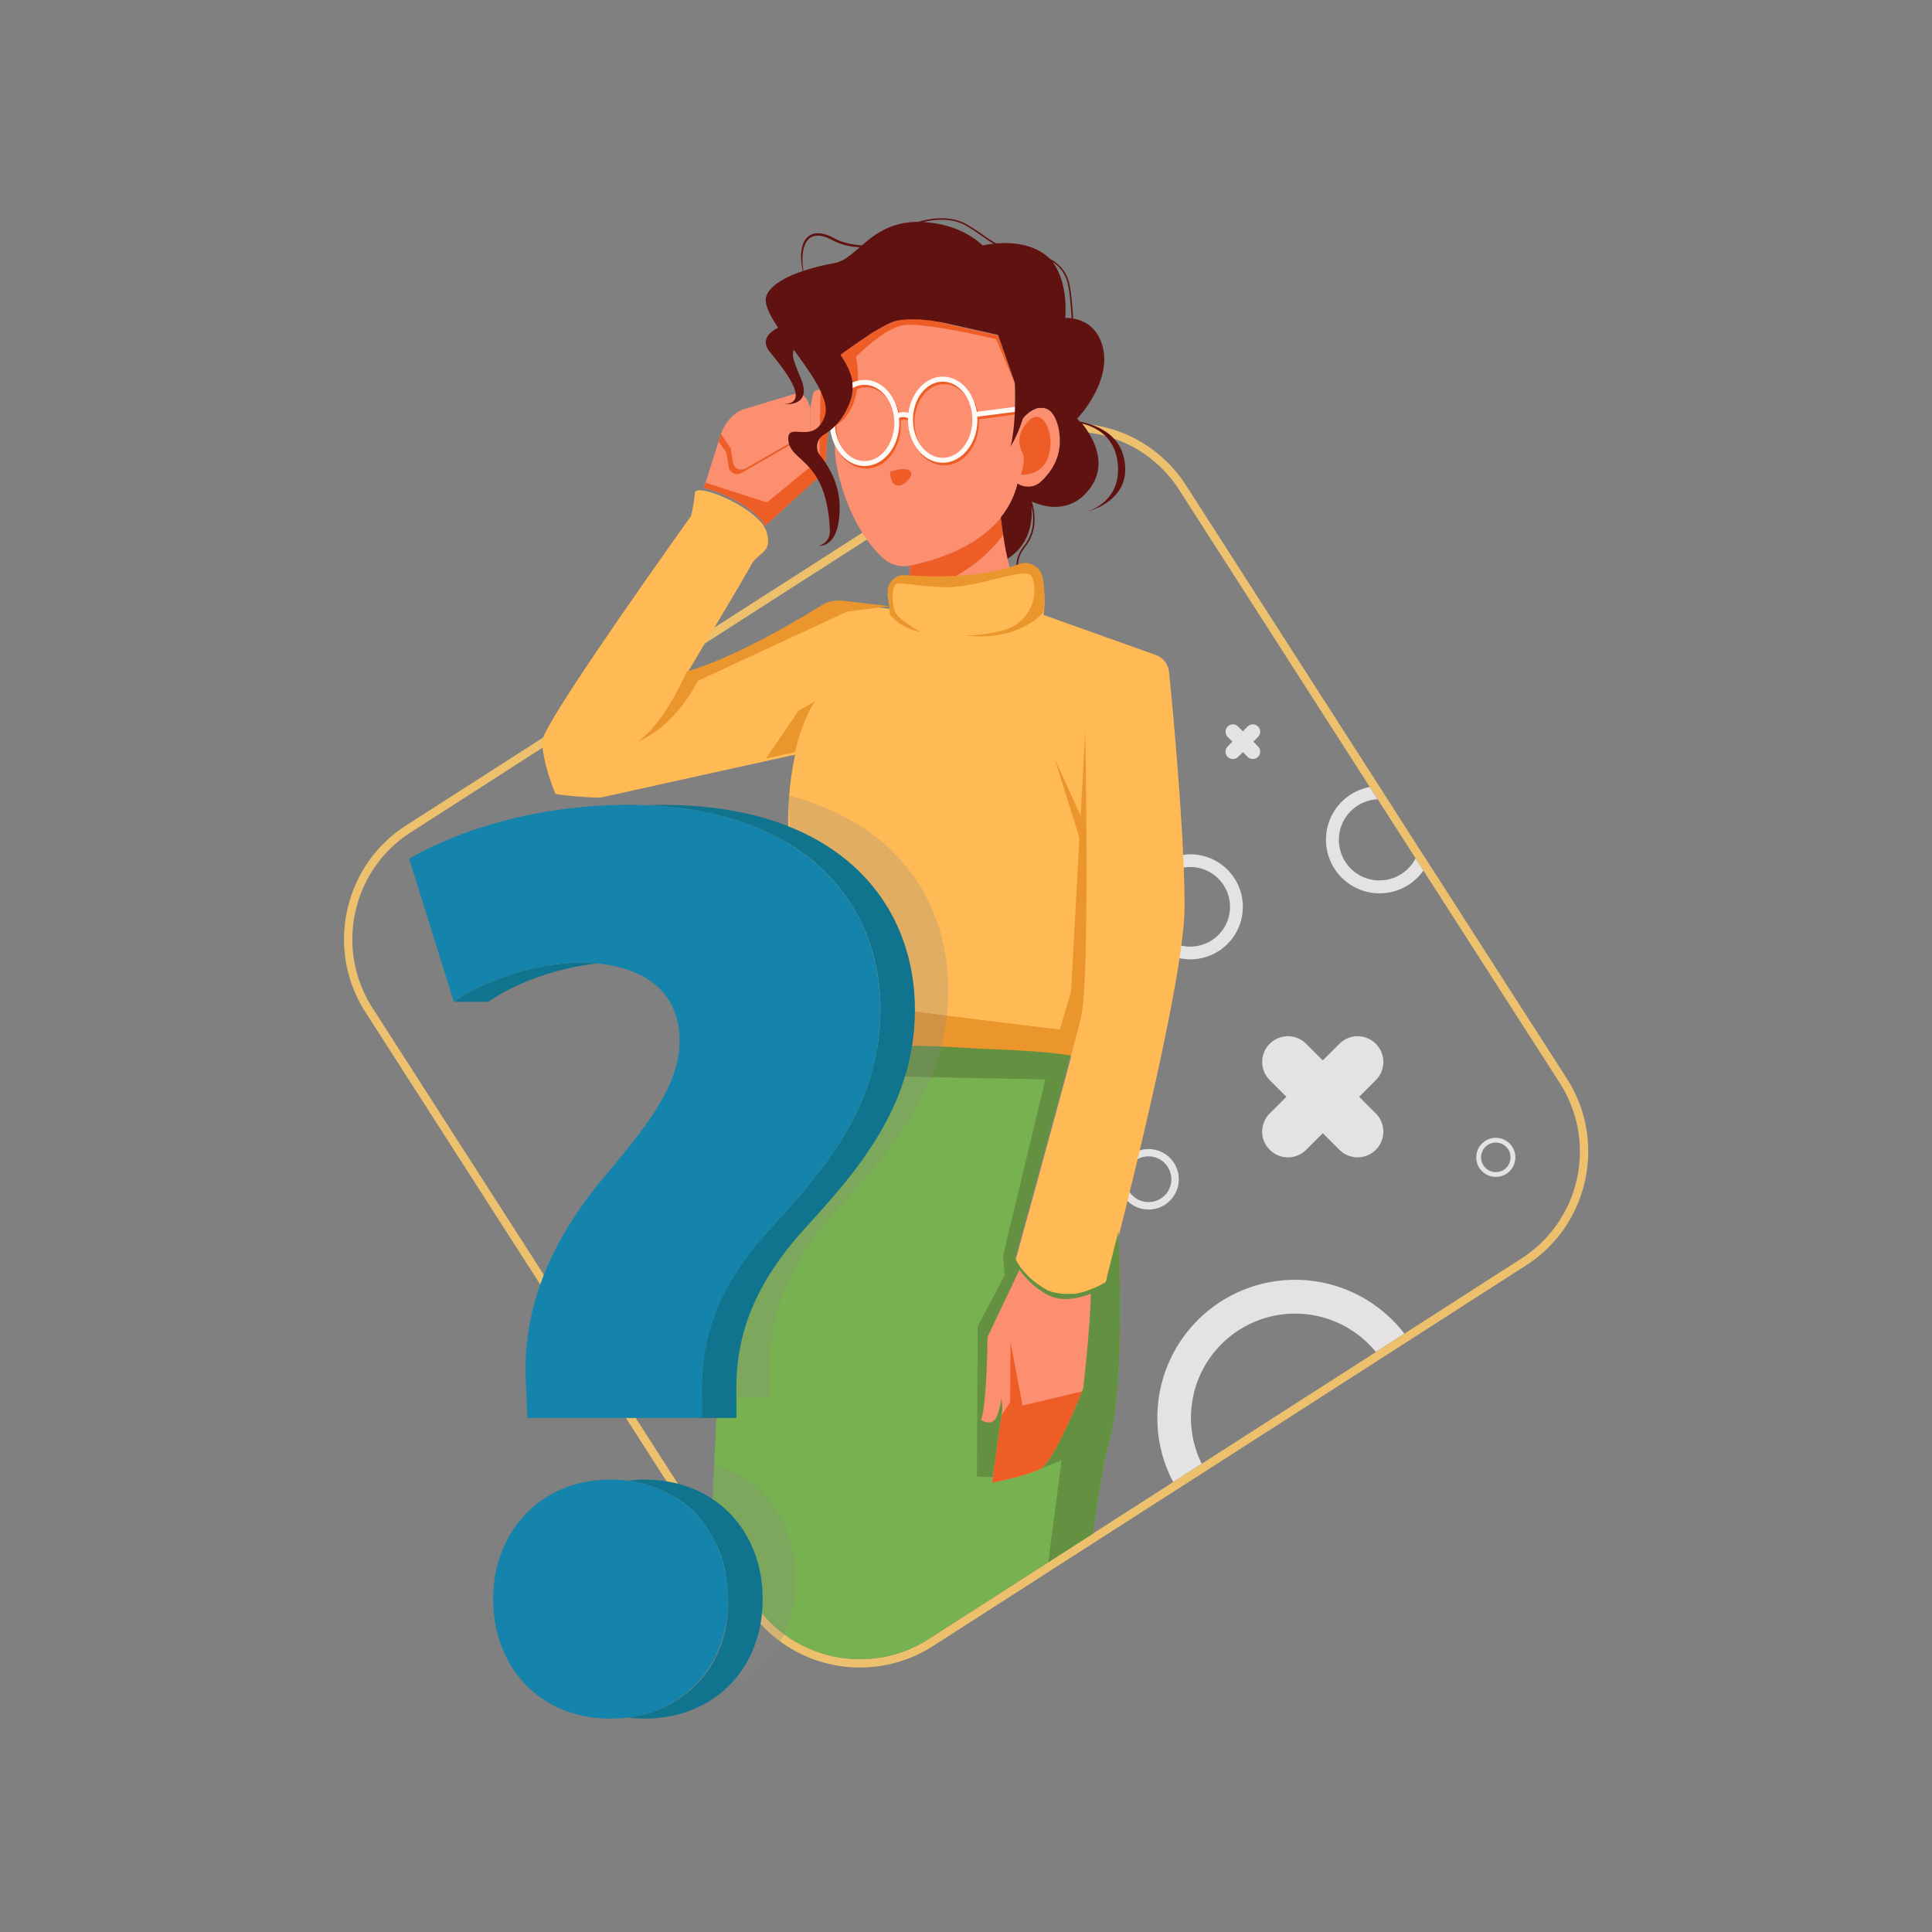<svg xmlns="http://www.w3.org/2000/svg" viewBox="0 0 2000 2000"><rect x="0" y="0" width="2000" height="2000" fill="#808080" stroke="none"/><defs><style>.cls-1{isolation:isolate;}.cls-2{fill:#e4e2e3;}.cls-3{fill:#edc06d;}.cls-4{fill:#78b14f;}.cls-5{fill:#fb8f70;}.cls-6{fill:#ee5d26;}.cls-7{fill:#fffaf5;}.cls-8{fill:#5f1210;}.cls-9{fill:#ffba56;}.cls-10{fill:#649141;}.cls-11{fill:#eb952d;}.cls-12{opacity:0.25;mix-blend-mode:multiply;}.cls-13{fill:#898989;}.cls-14{fill:#11748e;}.cls-15{fill:#1484ac;}</style></defs><title>explain</title><g class="cls-1"><g id="explain"><path class="cls-2" d="M1189,1189.5h0a31.4,31.4,0,0,0-31.4,31.3h0a31.4,31.4,0,0,0,31.4,31.3h0a31.3,31.3,0,0,0,31.3-31.3h0A31.3,31.3,0,0,0,1189,1189.5Zm16.7,48a23.7,23.7,0,0,1-40.4-16.7,23.6,23.6,0,0,1,40.4-16.7,23.7,23.7,0,0,1,0,33.4Z"/><path class="cls-2" d="M1232.2,884.4h0a54.3,54.3,0,0,0-54.3,54.3h0a54.3,54.3,0,0,0,54.3,54.4h0a54.3,54.3,0,0,0,54.4-54.4h0A54.3,54.3,0,0,0,1232.2,884.4Zm29.1,83.4a41.2,41.2,0,1,1,12-29.1A41.2,41.2,0,0,1,1261.3,967.8Z"/><path class="cls-2" d="M1314.4,1080.5a26.7,26.7,0,0,1,37.7,0l17.2,17.2,17.3-17.2a26.6,26.6,0,1,1,37.6,37.7l-17.2,17.2,17.2,17.2a26.6,26.6,0,0,1-37.6,37.7l-17.2-17.2-17.3,17.2a26.6,26.6,0,0,1-37.6,0,26.2,26.2,0,0,1-7.9-18.8,27.2,27.2,0,0,1,7.8-18.9l17.3-17.2-17.2-17.2A26.6,26.6,0,0,1,1314.4,1080.5Z"/><path class="cls-2" d="M1270.9,752.1a7.7,7.7,0,0,1,10.8,0l4.9,5,4.9-5a7.6,7.6,0,1,1,10.8,10.8l-4.9,4.9,4.9,4.9a7.6,7.6,0,1,1-10.8,10.8l-4.9-4.9-4.9,4.9a7.6,7.6,0,0,1-10.8-10.8l4.9-4.9-4.9-4.9A7.8,7.8,0,0,1,1270.9,752.1Z"/><path class="cls-2" d="M1453.8,1380.6l-29.5,19c-2.3-2.8-4.7-5.5-7.2-8A107.8,107.8,0,0,0,1244,1515.3l-29.5,18.9a141.2,141.2,0,0,1-16.4-66.3,142.6,142.6,0,0,1,255.7-87.3Z"/><path class="cls-2" d="M1473.5,901.2a54,54,0,0,1-6.2,7.4,55.5,55.5,0,1,1-49.3-93.9l8.2,12.7a42.4,42.4,0,0,0-27.8,12.2,42,42,0,1,0,67,48.9Z"/><path class="cls-2" d="M1548.4,1177.9h0a20.2,20.2,0,0,0-20.2,20.2h0a20.2,20.2,0,0,0,20.2,20.2h0a20.2,20.2,0,0,0,20.3-20.2h0A20.2,20.2,0,0,0,1548.4,1177.9Zm10.9,31a15.3,15.3,0,0,1-26.1-10.8,15.5,15.5,0,0,1,4.4-10.8,15.3,15.3,0,0,1,21.7,0,15.5,15.5,0,0,1,4.4,10.8A15.4,15.4,0,0,1,1559.3,1208.9Z"/><path class="cls-3" d="M1141.9,450l-.9-.8-1-.8-1.4-1a57.5,57.5,0,0,0-7.5-4.3,48.3,48.3,0,0,0-8.4-3.1l-2.5-.7,3,3.8.7,1.1q1.2,1.7,2.4,3.6a116.2,116.2,0,0,1,11.8,2l5,1.2Zm-12.6-10.5h-.1a138.3,138.3,0,0,0-34.6-.5h0c-3.6.4-7.2.9-10.8,1.6a136.3,136.3,0,0,0-27.3,8.2l-4.1,1.8h0l-4.3,2a132.3,132.3,0,0,0-13.6,7.8L892.6,551.5,737,651.3,561.6,763.9a56.9,56.9,0,0,0,.4,9.9l165.1-106h0L897.3,558.6l141.8-91a123.3,123.3,0,0,1,16.3-8.9,125.7,125.7,0,0,1,31-9.8c3.3-.7,6.7-1.1,10.1-1.5h0c4.4-.4,8.9-.7,13.3-.7a130.6,130.6,0,0,1,16.5,1.1,116.2,116.2,0,0,1,11.8,2l5,1.2h0q5.1,1.3,9.9,3C1146.7,447.1,1138.3,442.6,1129.3,439.5Zm12.6,10.5-.9-.8-1-.8-1.4-1a57.5,57.5,0,0,0-7.5-4.3,48.3,48.3,0,0,0-8.4-3.1l-2.5-.7,3,3.8.7,1.1q1.2,1.7,2.4,3.6a116.2,116.2,0,0,1,11.8,2l5,1.2Z"/><path class="cls-3" d="M1579.8,1309.9l-121,77.7-29.3,18.8-181.4,116.5-29.4,18.8-88.6,56.8-46.5,29.9L965.8,1704a139.9,139.9,0,0,1-193.4-42.2L736,1605.1,378.3,1047.8c-41.7-64.9-22.8-151.7,42.2-193.4l141.1-90.5a56.9,56.9,0,0,0,.4,9.9L425.1,861.7c-60.9,39.1-78.7,120.5-39.6,181.5l350.9,546.7,43.2,67.3c39.1,61,120.6,78.7,181.6,39.6l123.9-79.5,46.5-29.9,82.9-53.2,29.5-18.9,180.3-115.7,29.5-19,121.3-77.9a131.4,131.4,0,0,0,39.6-181.5l-141.2-220-8.1-12.7-39.2-61.1-8.2-12.7L1220.7,507.2A130.4,130.4,0,0,0,1153,454h0c-6.3-6.9-14.7-11.4-23.7-14.5,3.5.5,7.1,1.1,10.6,1.9a139,139,0,0,1,88,61.2l199.8,311.2,9.3,14.5,32,50,9.4,14.5L1622,1116.5C1663.7,1181.5,1644.7,1268.3,1579.8,1309.9Z"/><path class="cls-4" d="M1149.2,1488.7a40.5,40.5,0,0,0-1.1,4.1l-.9,3.3c-.2.9-.3,1.7-.5,2.5s-.9,3.5-1.3,5.4c-1,4.7-2,9.8-3.1,15.2l-.6,3.4c-1.6,8.6-3.2,17.9-4.7,27.8-.3,1.7-.6,3.5-.8,5.2l-1.5,9.5c-.3,2.5-.7,5.1-1.1,7.6s-.4,3.4-.7,5.2-.3,2.5-.5,3.7-.5,3.9-.8,5.8l-46.5,29.9-123.9,79.5c-61,39.1-142.5,21.4-181.6-39.6l-43.2-67.3c.4-11.5.8-23.4,1.3-35.6h0c.9-22.2,1.9-45.3,3-68.5,4.2-81.1,10.6-163.3,20.3-213.3,15.6-79.9,32.4-134.7,42.7-164.4h.1c2.4-6.9,4.4-12.5,6-16.7s2.9-7.2,3.4-8.5l.2-.4H973.9l6.8.2,4.9.2,9.6.4,4.6.2h5.3l5.1.2,2.5.2h2.5l4.8.2h.2l4.7.3h2.3l4.8.3h4.5l4.3.3h.9l3.5.2h2.1l2.1.2h2.1l12.9.9h2.8l2.8.2h2.7l1.7.2h1.8l1.7.2,3.4.2h3.3l1.6.2,2.3.2,2,.2h3.4l2.2.2,6.3.6h3.9l1.2.2h1.3l-.6,2.1-.3,1h0c-.1.3-.1.6-.2.9l-.3,1c0,.2-.1.4-.1.6s-.3.8-.4,1.2-.3,1.2-.4,1.8l-1.2,4.2c-.3,1.2-.6,2.5-1,3.8s-.7,2.6-1,3.9l-1.5,5.5a28.1,28.1,0,0,0-.8,3.1c-.7,2.3-1.3,4.7-2,7.1a3,3,0,0,0-.2,1c-.6,1.9-1.1,3.9-1.6,5.9l-1.2,4.2-1.2,4.3c-.7,2.9-1.5,5.8-2.3,8.7-1.4,5-2.7,10-4.1,15l-.3,1c-1.3,5-2.7,10-4.1,15-4.6,16.8-9.1,33.5-13.3,48.8l-.3,1.1c-.5,1.6-.9,3.3-1.4,4.9l-.3,1c-.2,1-.5,1.9-.7,2.9l-.3,1c-.3,1-.5,1.9-.8,2.8l-.3,1.1a23.3,23.3,0,0,1-.7,2.5c-.4,1.7-.9,3.4-1.3,5a18.2,18.2,0,0,0-.7,2.5c-.3.9-.5,1.8-.8,2.7s-1.1,3.9-1.6,5.8a25,25,0,0,1-.7,2.6l-.6,2.3-.3.8-.6,2.3a3.1,3.1,0,0,1-.2.8l-.6,2.1c-.1.3-.1.6-.2.8l-.6,2.1-.6,2.1-.6,2.2a11.7,11.7,0,0,1-.5,2l-.3,1c-.3,1-.5,2-.8,2.9s-.1.4-.1.6-.7,2.5-1,3.6-.1.4-.2.6l-.3,1c-.2.7-.3,1.3-.5,2l-.3.9c0,.1-.1.2-.1.4s-.1.4-.1.6a.1.1,0,0,0-.1.1,2.9,2.9,0,0,0-.2.9c0,.1-.1.1-.1.2h0v.2h-.1a.8.8,0,0,1-.1.4v.3c-.1.1-.1.3-.2.5h0c0,.1-.1.1-.1.2v.2h-.1a.1.1,0,0,1-.1.1h0c-.1.2-.1.5-.2.7h0a.4.4,0,0,0-.1.3h0v.3a4.3,4.3,0,0,1-.1.5h-.1v.2h0a.4.4,0,0,1,.1.3.4.4,0,0,1,.1.3h0l.3.5.3.7h0c.1,0,.1.1.1.2v.2a3.6,3.6,0,0,1,.5.9c.1.1.1.3.2.5h0l.9,1.4a38.5,38.5,0,0,0,2.2,3.5l.5.7a2.1,2.1,0,0,0,.4.6l.5.8.3.4.3.3h0l.4.4a43.7,43.7,0,0,0,3.6,4.4h.1l.2.3h.2l.5.6h.1a.1.1,0,0,0,.1.1,2.3,2.3,0,0,0,.7.7l.2.3.2.2h0l1,1h0l1,1,.2.2.7.6.6.6.6.6,1.2,1,.7.6.6.5h.2l.9.8,1.7,1.4,1.3,1h.2l1.3.9h0l.3.2h0l1.7,1.2,1.8,1.2h.2l.4.2a5.7,5.7,0,0,0,1.3.8l1.9,1.2,1,.6h.7l1.2.6h.2l.9.3.4.2h.1l.5.2,1,.4h.1l.5.2h.5l.6.2h1l1,.3a43.7,43.7,0,0,0,11.4,1.1h7.3l1.3-.2h.1l2.7-.6h.6l1.4-.3,1-.3,1-.2,1.6-.5h0c.1,0,.2,0,.2-.1h.7l6.7-2.4c2.9-1.1,5.5-2.3,7.6-3.3l1.3-.6,1.7-.9,2.7-1.5h0l.7-.4,1.4-.8h0c0-.1.1-.2.1-.3v-.2h.1a.4.4,0,0,1,.1-.3v-.2h0a.3.3,0,0,0,.1-.2.6.6,0,0,1,.1-.4,3.1,3.1,0,0,1,.2-.8c0-.2.1-.3.1-.5v-.2a.8.8,0,0,1,.1-.4,3,3,0,0,0,.2-1,1.4,1.4,0,0,0,.2-.7.3.3,0,0,0,.1-.2h0v-.3c0-.2.1-.4.1-.6v-.4c.1-.1.1-.2.1-.4s.1-.1.1-.2a10.3,10.3,0,0,1,.4-1.4,19.4,19.4,0,0,1,.5-2v-.2h.1v-.2c.2-.5.3-1.1.5-1.7a963348047880.3,963348047880.3,0,0,0,.2-.8c0-.2.1-.3.1-.5s.1-.2.1-.4a6.5,6.5,0,0,1,.4-1.3c.2-1,.4-1.9.7-2.9a7.4,7.4,0,0,1,.4-1.4,18.9,18.9,0,0,1,.5-2.3,19.7,19.7,0,0,0,.7-2.6.8.8,0,0,0,.1-.4,2.4,2.4,0,0,0,.2-.8l.3-1.1a.6.6,0,0,0,.1-.4c.1-.3.1-.5.2-.8v-.3l.9-3.3v-.3l.3-1v-.3l.2-.5c0-.2.1-.4.1-.6h.1c0-.2,0-.3.1-.4a2.9,2.9,0,0,1,.2-.9h0c.2-.7.3-1.3.5-2a1.4,1.4,0,0,1,.2-.6l.3-1.4.3-1.2.2-.8.3-.9a3,3,0,0,1,.2-1h0a8.3,8.3,0,0,0,.4-1.5c.2-.9.5-1.8.7-2.8h0c.1-.2.1-.4.2-.5l.6-2.3h0l.3-1.5h0C1160.6,1353.3,1160.6,1446.9,1149.2,1488.7Z"/><path class="cls-5" d="M859.1,419.3v1.4l-2.9,36.8-1.8,22.2a20.8,20.8,0,0,1-6.8,14L792,544.3c-8.5-17.4-45.7-36.1-63.4-39l1.8-5.6,13.5-42.8,1.8-5.7.6-1.9,10.1,14.9,2.3,14.5a8.8,8.8,0,0,0,13.2,6.3l62.5-35.9,4.5-2.6V422.2l2.5-13.7a5.9,5.9,0,0,1,8.2-4.3h0a16.8,16.8,0,0,1,9.6,13.9Z"/><path class="cls-5" d="M838.9,446.5l-4.5,2.6L771.9,485a8.8,8.8,0,0,1-13.2-6.3l-2.3-14.5-10.1-14.9a44.9,44.9,0,0,1,8.3-14.6c4.3-5.2,9.7-9.4,15.4-11.1l51.2-15.4a12.2,12.2,0,0,1,15,7.3l2.6,6.7Z"/><path class="cls-6" d="M834.5,451.1l-67,38.5a8.9,8.9,0,0,1-13.2-6.3L752,468.7l-8.1-11.8,1.8-5.7.6-1.9,10.1,14.9,2.3,14.5a8.8,8.8,0,0,0,13.2,6.3l62.5-35.9Z"/><path class="cls-6" d="M859.1,419.3v1.4l-2.9,36.8-1.8,22.2a20.8,20.8,0,0,1-6.8,14L792,544.3c-8.5-17.4-45.7-36.1-63.4-39l1.8-5.6,63.5,20.4,54.4-44.6V458.8l1.2-54.6a16.8,16.8,0,0,1,9.6,13.9Z"/><path class="cls-5" d="M1077.1,499.2a19.7,19.7,0,0,1-23.8,1.7,86.8,86.8,0,0,1-17.2,35.1C1010,568.2,965,581,942,585.6h-.3a31.8,31.8,0,0,1-27.2-7.5c-35.6-32.1-51.2-93.4-50.1-115.9a171.8,171.8,0,0,0-.5-20.9c6.1-6.1,11.6-14.4,15.8-25.3,7.1-18.2.9-33.3-9.8-49,15.1-11.1,36.4-25.9,51.3-32.6,25.4-11.6,61,1.4,61,1.4l51,11.4,17.4,49.8s1.9,41.9-4.6,65.4c.3-.3,6.1-8.4,12.7-28.7,7.1-9.8,25.2-20.2,34.1.1a58.4,58.4,0,0,1,3.5,12.4C1100.8,472.2,1087.8,489.6,1077.1,499.2Z"/><path class="cls-5" d="M940.7,642.3c56.1,23.5,115.7-31.9,115.7-31.9-5.6-4.5-9.9-16.7-13.3-31.3-1.9-8.1-3.4-17-4.7-25.6-.9-6.1-1.7-12-2.3-17.5C1010,568.2,965,581,942,585.6c.1,9.9-.1,21.1-.3,30.8C941.3,630.9,940.7,642.3,940.7,642.3Z"/><path class="cls-6" d="M863.9,441.4c34.1-20.4,22.2-72,22.2-72s27.6-28.5,48.1-32.6,97,14.3,97,14.3l19.4,46-17.4-49.8-51-11.4s-35.6-13-61-1.4c-14.9,6.7-36.2,21.5-51.3,32.6,10.7,15.7,16.9,30.8,9.8,49C875.5,427,870,435.3,863.9,441.4Z"/><path class="cls-6" d="M1065.9,424.6a2.6,2.6,0,0,0-2.9-2.2l-50.3,6.6c-3.1-20.7-17.7-36.4-35.2-36.4s-32.8,16.3-35.5,37.6a15.7,15.7,0,0,0-10.5-.1c-3.8-19.6-18-34.2-34.9-34.2-19.8,0-35.9,20-35.9,44.6S876.8,485,896.6,485s35.9-20,35.9-44.5a44.1,44.1,0,0,0-.3-5.2,10.1,10.1,0,0,1,9.4.4v1.4c0,24.6,16.1,44.6,35.9,44.6s35.8-20,35.8-44.6c0-1,0-2-.1-3.1l50.5-6.5A2.6,2.6,0,0,0,1065.9,424.6ZM896.6,479.9c-17,0-30.8-17.7-30.8-39.4S879.6,401,896.6,401s30.7,17.7,30.7,39.5S913.5,479.9,896.6,479.9Zm80.9-3.4c-17,0-30.8-17.6-30.8-39.4s13.8-39.4,30.8-39.4,30.7,17.7,30.7,39.4S994.4,476.5,977.5,476.5Z"/><path class="cls-6" d="M1056.8,491.5c41.7.6,33.4-56.6,18.5-59.7-7.1-1.5-12.9,5.4-17.1,12.9a25.3,25.3,0,0,0,.3,24.2l.6,1.3C1061.8,476.2,1056.8,491.5,1056.8,491.5Z"/><path class="cls-6" d="M941.7,616.4c60-17.7,87.2-49.1,96.7-62.9-.9-6.1-1.7-12-2.3-17.5C1010,568.2,965,581,942,585.6,942.1,595.5,941.9,606.7,941.7,616.4Z"/><path class="cls-7" d="M1064.3,422a2.6,2.6,0,0,0-2.9-2.2l-50.3,6.5c-3.1-20.7-17.7-36.4-35.2-36.4s-32.8,16.4-35.5,37.7a15.1,15.1,0,0,0-10.5-.1c-3.8-19.6-18-34.2-34.9-34.2-19.8,0-35.9,20-35.9,44.5s16.1,44.6,35.9,44.6,35.9-20,35.9-44.6a43.6,43.6,0,0,0-.3-5.1,10.1,10.1,0,0,1,9.4.4v1.4c0,24.6,16.1,44.5,35.9,44.5s35.9-19.9,35.9-44.5c0-1-.1-2.1-.1-3.1l50.4-6.5A2.6,2.6,0,0,0,1064.3,422ZM895,477.3c-16.9,0-30.7-17.7-30.7-39.5s13.8-39.4,30.7-39.4,30.8,17.7,30.8,39.4S912,477.3,895,477.3Zm80.9-3.4c-17,0-30.8-17.7-30.8-39.4s13.8-39.4,30.8-39.4,30.7,17.6,30.7,39.4S992.8,473.9,975.9,473.9Z"/><path class="cls-8" d="M1163.2,472.9A41.7,41.7,0,0,0,1153,454h0c-6.3-6.9-14.7-11.4-23.7-14.5h-.1a91.5,91.5,0,0,0-11.4-3.1c-1.7-1.9-2.8-2.9-2.8-2.9s38.7-40.2,25.3-78.5c-5.9-16.7-17.8-23.2-29.4-25.2-.7-12.6-1.9-26-3.8-35.4-2.2-11-8.6-19.7-18.8-25.7l-1.9-1.1c-13.3-13.4-35.1-17.3-55.1-15.6a122.5,122.5,0,0,1-13.5-8.7c-4.7-3.3-10.1-7-16.8-10.9-18.8-11-42.8-5.1-50.6-2.7-28.1,0-44.7,12.6-58,24.2a71.8,71.8,0,0,1-16-2.3,81,81,0,0,1-7.9-2.6l-1.9-.9-.9-.4-.9-.4-3.8-2-1-.5-1-.4-2-.8-2.1-.8-2.1-.5a20.6,20.6,0,0,0-8.9-.6h-.6l-.6.2-1.1.3-1.1.4-1,.4a13.2,13.2,0,0,0-2,1.2l-.9.7-.9.8a19.2,19.2,0,0,0-4.6,7.6,41.9,41.9,0,0,0-1.6,17.2,58.6,58.6,0,0,0,1.2,8.4,10.5,10.5,0,0,1,.4,1.7c-16.3,5.5-33.3,13.9-37.7,25.7-2.8,7.5,3,19.3,12.1,33-8.7,4.3-18.7,12.6-8.3,25.3s25.3,31.5,26.5,43.1c.6,6.1-2.6,10.3-12,10.7,0,0,15.8,1.6,19.6-8.8,1.4-3.9,1.2-9.3-2-17.1-8.8-21.2-9.4-23.5-7.7-30.5,10.4,14.2,21.1,28.9,27.5,42h0a10.4,10.4,0,0,0,.4,1h0c4.7,9.9,6.8,18.8,4.3,25.9a32.7,32.7,0,0,1-5.1,9.4,18.1,18.1,0,0,1-9.9,6.3c-11.8,2.8-24.4-5.2-22.6,9.8a25,25,0,0,0,.5,2.9l.6,1.7c3.2,8.3,11.9,13.2,20.6,23a75.5,75.5,0,0,1,8.1,11.2c6.5,11.2,11.9,27.5,13.1,53.5.6,13.6-11.3,16.3-11.3,16.3s21.7,2.8,21.4-40.2c-.1-18.7-7-34.2-14.7-45.8-1.8-2.6-3.6-5.1-5.5-7.4l-.7-.9a14.8,14.8,0,0,1,.1-16.6h0a14.8,14.8,0,0,1,4.9-4.4c1.2-.8,2.5-1.5,3.7-2.4l2.6-2,1.2-1c1.1-.9,2.1-1.9,3.1-2.9h.1c0-.1.1-.1.1-.2l.2-.2h.2l.6-.7.7-.8h.1l.3-.4.9-1a.1.1,0,0,1,.1-.1h.1l.2-.2h0c.1-.1.2-.2.2-.3l.2-.2.5-.6,2.1-2.8,2-3a3.6,3.6,0,0,1,.7-1h0l.3-.5h0l1-1.7.9-1.7h0l.3-.5a5.9,5.9,0,0,1,.4-.8c0-.1,0-.1.1-.1l.3-.7a4.7,4.7,0,0,1,.5-1,11.7,11.7,0,0,1,.5-1.1l.6-1.4a10.8,10.8,0,0,0,.8-1.9,11.9,11.9,0,0,0,.8-2l.8-2,.3-1c.2-.8.5-1.6.7-2.5l.3-1.2c0-.2.1-.5.1-.7v-.6l.3-1.3c0-.5.1-.9.1-1.3h0c.1-.1.1-.1.1-.2s.1-1,.1-1.4a4.1,4.1,0,0,1,.1-1.1h0V400h0v-.5h0a3.4,3.4,0,0,0-.1-1v-.9h0a3.8,3.8,0,0,1-.1-1v-.3c0-.4-.1-.8-.1-1.1s-.1-.5-.1-.8V394a1.7,1.7,0,0,0-.1-.7V393c-.1-.3-.1-.6-.2-.9a.3.3,0,0,0-.1-.2c0-.2-.1-.5-.1-.7s-.1-.1-.1-.2h0a3.6,3.6,0,0,0-.2-1h0l-.3-.9h0c-.1-.2-.1-.4-.2-.6s-.3-1-.5-1.5h0c-.1-.2-.1-.4-.2-.5a1.4,1.4,0,0,0-.2-.6h0a18,18,0,0,0-.8-2.1,10.4,10.4,0,0,1-.4-1h0l-.9-2.1h0l-1.1-2-1-2.1a7.5,7.5,0,0,1-.7-1.2l-.5-.8-.2-.3c-.1-.3-.3-.5-.4-.8a.1.1,0,0,1-.1-.1l-.6-.9h0l-.3-.5-.7-1.2-.3-.4h0l-.2-.4-1.8-2.7,1.4-1,1.5-1.1h0l1.1-.8.4-.3h0l1.5-1.1,3.2-2.2h0l1-.8.6-.4h0l1.6-1.1h0l1-.7a18.8,18.8,0,0,1,2.3-1.6h0l1.7-1.2h0l1.2-.8.4-.3h0l1.7-1.2h0l.9-.5.8-.6h0l1.7-1.1h0l.4-.3,3-1.9L899,347l.4-.3,3.2-2,1.5-.9,1.6-1h0l3.3-1.9,3.4-2,.5-.2.5-.3.4-.2h0l1.5-.8.5-.3,2.5-1.3h0l.7-.3,1-.5,1.2-.5h0l3-1.3,1-.3,1-.4,1-.3h.1l1-.3h.8l.7-.2.9-.2.9-.2h.5l1-.2h2.1l1.4-.2h0c.1,0,.2,0,.2-.1h1.6l1.5-.2h11c3,.2,6,.5,8.8.9h2.4l1.6.3h.3l.8.2h.3l1.1.2,1.1.2.7.2h.7l.6.2h.7l.6.2h.7l.6.2h.6l.6.2h.5l.7.2h.4l1.6.4h.3l.6.2h.3l.6.2h.9l.6.2.6.2h.6l1.2.4h.2l51,11.4h0l17.4,49.7h0s.3,6.7.3,16.3a20.9,20.9,0,0,1-.1,2.5v3.9a6.6,6.6,0,0,1-.1,1.4V424a19.3,19.3,0,0,0-.1,2.4h0a24.4,24.4,0,0,0-.1,2.7h0c-.1,1-.1,2-.2,2.9s-.1,1.9-.2,2.9-.1,2.1-.2,3.1-.1,1.4-.2,2-.1.6-.1.9h0a21.1,21.1,0,0,0-.2,2.5c-.2,1.2-.3,2.4-.5,3.6h0l-.3,2.1a1.9,1.9,0,0,1-.1.8,17.2,17.2,0,0,1-.4,2.4,5.1,5.1,0,0,1-.2,1.3c-.3,1.9-.7,3.7-1.1,5.4s-.3,1.2-.4,1.8a10.3,10.3,0,0,1-.4,1.4c0-.1.1-.1.1-.2l.3-.4.3-.4c0-.1.1-.1.1-.2l.4-.6.2-.4a7.5,7.5,0,0,0,.7-1.2l.3-.5.8-1.3.8-1.6.4-.9a.4.4,0,0,0,.1-.3,1.6,1.6,0,0,0,.4-.7l.3-.7.8-1.6a3.6,3.6,0,0,1,.4-.9h0c.7-1.7,1.5-3.5,2.3-5.6a10.4,10.4,0,0,0,.4-1l.6-1.5.6-1.6c.8-2.2,1.6-4.5,2.4-7l.6-.9.6-.8,2-2.1.7-.6.7-.6.7-.6.7-.6a4.7,4.7,0,0,1,1.2-.9l1.3-.9,1.3-.8.9-.5,1.1-.5h0l1.3-.6.7-.3,2.1-.6h2.3a8.1,8.1,0,0,1,2.2,0h.2l1.5.2h.5l1,.3h.3l1.1.4.5.3,1,.5.9.7.5.3.5.4.4.4.5.4.4.5.4.5.9,1.1.4.5.8,1.3.3.5.2.3.3.5a2.5,2.5,0,0,0,.4.7l.7,1.6h0c.3.8.7,1.7,1,2.6l.5,1.4.3,1.1a.7.7,0,0,1,.1.5,29.9,29.9,0,0,1,.9,3.2c.1.6.3,1.2.4,1.8l.3,1.9c.1.3.1.7.2,1a5,5,0,0,0,.2,1.2v.7c.1.3.1.7.2,1s.1,1.1.1,1.6a4.9,4.9,0,0,1,.1,1.2,4.5,4.5,0,0,0,.1,1.1v1.2a46.8,46.8,0,0,1-.5,8.5,68.3,68.3,0,0,1-1.3,6.8c-.2.5-.3,1-.5,1.5s-.3,1-.4,1.4-.2.3-.2.5a6.1,6.1,0,0,1-.5,1.2,8.8,8.8,0,0,1-.5,1.5l-.8,1.8a5.9,5.9,0,0,1-.4.8l-.8,1.7-.7,1.3c0,.1-.1.1-.1.2a4.1,4.1,0,0,0-.5.9l-.3.4-.6,1.1-.8,1.2-.5.7-.7,1.1-.8,1.1-1.3,1.7c-1.5,1.8-2.9,3.5-4.4,5l-1.8,1.8-1.7,1.6-1.4,1.1a26.1,26.1,0,0,1-2.8,1.7l-.6.3-.5.3-1.2.4-.6.2-.6.2h-.6l-.6.2-1.6.3H1065a15.3,15.3,0,0,1-3.7-.2l-1.4-.2-1.3-.4h-.1l-1.3-.4-1.3-.6-1-.5-.5-.2-.4-.3-.6-.4h0c-.5,1.7-.9,3.4-1.4,5.1a22.5,22.5,0,0,1-.8,2.4c-.5,1.6-1.1,3.2-1.7,4.7a24.4,24.4,0,0,1-1,2.4l-1,2.2h-.1a20,20,0,0,1-1,2.1,22.6,22.6,0,0,1-1.1,2.2l-1.2,2.1a11.8,11.8,0,0,1-1.1,1.9l-1.2,1.9-.8,1.2a3.6,3.6,0,0,1-.7,1,26.2,26.2,0,0,1-2.4,3.4l-.8,1.1a11.3,11.3,0,0,0-1,1.3h0a14.9,14.9,0,0,0,.2,2.1l.3,2.1a16.4,16.4,0,0,0,.2,2.2l.6,4c.2,1.8.5,3.7.8,5.7v.2h0l.6,3.6.6,4c.2,1,.3,1.9.5,2.8l.3,2.2c.3,1.1.5,2.3.7,3.4s.3,1.6.4,2.4.3,1.4.5,2.1a15.5,15.5,0,0,0,.4,2.1h0l.3,1.3.6,2.6c25.4-16.1,25.7-43.4,24.7-54.7,2,8.3,4.4,26-7.3,40.9-6.3,8-8.1,14.7-8.1,19.7a17.3,17.3,0,0,0,.6,4.7,16.2,16.2,0,0,0,1.7,4.4,16.8,16.8,0,0,0,3.2,4.2l.6.2a.5.5,0,0,0,.5-.3.7.7,0,0,0-.1-1.1,12.3,12.3,0,0,1-2.5-3.2h-.1a17.2,17.2,0,0,1-2.4-9.5c.2-4.8,2.1-10.9,7.9-18.2,14.6-18.7,7.8-41.7,6.3-46.3,6.1,3,38.7,16.8,60.9-14.5,15.1-21.4,6.3-43.6-2.7-57.6q-1.2-1.9-2.4-3.6l-.7-1.1-3-3.8,2.5.7a48.3,48.3,0,0,1,8.4,3.1,57.5,57.5,0,0,1,7.5,4.3l1.4,1,1,.8.9.8,1.2,1h0c7.3,6.7,13.3,16.9,14.2,32.3,1.7,30.1-18.6,42.4-31.5,47.1C1142.3,524.9,1172.3,509.4,1163.2,472.9ZM864.6,272.2a241,241,0,0,0-32.9,8.2l-.3-1.6a79.3,79.3,0,0,1-.7-8.4,47.3,47.3,0,0,1,.4-8.4,35.9,35.9,0,0,1,1.9-8,3.6,3.6,0,0,1,.4-.9l.4-1,1-1.7.6-.8.6-.8.6-.8.3-.3.4-.4.7-.6.8-.6a9.1,9.1,0,0,1,1.7-.9l.9-.4.9-.3,1-.2.4-.2h.5a19.9,19.9,0,0,1,8,.6,13.9,13.9,0,0,1,1.9.6l2,.7,1.8.8,1,.4.9.5,3.8,1.9,1,.4,1,.5,2,.8,2,.8,1,.4,1.1.3,2,.6,2.1.6a69.2,69.2,0,0,0,14.2,1.9C881.2,263.5,873.6,270.4,864.6,272.2Zm152.8-18.1c-10.5-9.6-30.2-22.6-61.7-24.2,10.3-2.5,29.2-5.2,44.5,3.8,6.7,3.9,12,7.6,16.7,10.9s7.8,5.4,11.6,7.7A98.8,98.8,0,0,0,1017.4,254.1Zm75.1,21.3c-.9-1.4-1.8-2.8-2.8-4.1a35.6,35.6,0,0,1,15.9,23.4c1.9,9.3,3,22.5,3.7,34.8a48.7,48.7,0,0,0-6.6-.4C1103.6,317.7,1103.7,294.1,1092.5,275.4Z"/><path class="cls-6" d="M921.3,488.5s16.7-6.7,21.4,0S922.9,516.6,921.3,488.5Z"/><path class="cls-9" d="M1226.2,940.1c-.4,63.4-44.7,246.6-67.8,338.2h-.1l-.3,1.5h0l-.6,2.3c-.1.1-.1.3-.2.5h0c-.4,1.5-.7,2.9-1.1,4.3h0c-.2.9-.5,1.8-.7,2.7l-.3,1.2-.3,1.4a19.7,19.7,0,0,0-.7,2.6h0a2.9,2.9,0,0,0-.2.9c-.1.1-.1.3-.2.5s-.1.4-.1.6a3.1,3.1,0,0,0-.2.8l-.3,1v.3l-.9,3.3v.3l-.3,1.2-.3,1.1a2.4,2.4,0,0,1-.2.8.8.8,0,0,1-.1.4,19.7,19.7,0,0,1-.7,2.6,18.9,18.9,0,0,0-.5,2.3,7.4,7.4,0,0,0-.4,1.4c-.3,1-.5,1.9-.7,2.9a6.5,6.5,0,0,0-.4,1.3c0,.2-.1.3-.1.4a2.9,2.9,0,0,0-.2.9.6.6,0,0,0-.1.4l-.6,2c-.2.8-.4,1.6-.5,2.2a10.3,10.3,0,0,0-.4,1.4,1.4,1.4,0,0,1-.2.6c0,.2,0,.3-.1.4s-.1.4-.1.6v.3h0a.3.3,0,0,1-.1.2,1.4,1.4,0,0,1-.2.7,3,3,0,0,1-.2,1,.8.8,0,0,0-.1.4v.2c0,.2-.1.3-.1.5a3.1,3.1,0,0,0-.2.8.6.6,0,0,0-.1.4.3.3,0,0,1-.1.2h0v.2a.4.4,0,0,0-.1.3h0a.4.4,0,0,0-.1.3c0,.1-.1.2-.1.3h0l-1.4.8-.7.4h0l-2.7,1.5-1.7.9-1.3.6c-2.1,1-4.7,2.2-7.6,3.3l-6.7,2.4-.9.2h0l-1.6.5-1,.2-1,.3-1.4.3h-.6l-2.7.6h-.1l-1.3.2h-7.3a43.7,43.7,0,0,1-11.4-1.1l-1-.3h-1l-.6-.2h-.5l-.5-.2h-.1l-1.5-.6h-.1l-2.8-1.3h-.1l-1.5-.8-3.8-2.3-1.8-1.2-1.7-1.2-.3-.2-1.3-.9h-.2l-3-2.4-.9-.8h-.2l-.6-.5-.7-.6-1.2-1-.6-.6-.6-.6-.7-.6-.2-.2-1-1-1-1h0l-.2-.2-.2-.3a2.3,2.3,0,0,1-.7-.7l-.2-.2-.5-.6h-.2l-.2-.3h-.1a43.7,43.7,0,0,1-3.6-4.4l-.4-.4h0l-.6-.7-.5-.8-.4-.6-.5-.7a38.5,38.5,0,0,1-2.2-3.5l-.9-1.4h0c-.1-.2-.1-.4-.2-.5a3.6,3.6,0,0,0-.5-.9v-.2c0-.1,0-.2-.1-.2l-.3-.7-.3-.5h0a.4.4,0,0,0-.1-.3,1,1,0,0,0-.1-.3h0v-.2h.1a4.3,4.3,0,0,0,.1-.5v-.2h0a.4.4,0,0,1,.1-.3h0c.1-.2.1-.5.2-.7h0a.1.1,0,0,0,.1-.1h.1v-.5h0c.1-.2.1-.4.2-.5v-.3h0a.4.4,0,0,0,.1-.3h.1v-.2h0c0-.1.1-.1.1-.2a2.9,2.9,0,0,1,.2-.9.1.1,0,0,1,.1-.1c0-.2.1-.4.1-.6s.1-.3.1-.4l.3-.9c.2-.7.3-1.3.5-2l.3-1c.1-.2.1-.4.2-.6s.6-2.3,1-3.6.1-.4.1-.6.5-1.9.8-2.9l.3-1a11.7,11.7,0,0,0,.5-2l.6-2.2.6-2.1.6-2.1c.1-.2.1-.5.2-.8l.6-2.1a3.1,3.1,0,0,0,.2-.8l.6-2.3.3-.8.6-2.3a25,25,0,0,0,.7-2.6c.5-1.9,1.1-3.8,1.6-5.8s.5-1.8.8-2.7a18.2,18.2,0,0,1,.7-2.5c.4-1.6.9-3.3,1.3-5a23.3,23.3,0,0,0,.7-2.5l.3-1.1c.3-.9.5-1.8.8-2.8l.3-1c.2-1,.5-1.9.7-2.9l.3-1c.5-1.6.9-3.3,1.4-4.9l.3-1.1c4.2-15.3,8.7-32,13.3-48.8,1.4-5,2.8-10,4.1-15l.3-1c1.4-5,2.7-10,4.1-15,.8-2.9,1.6-5.8,2.3-8.7l1.2-4.3,1.2-4.2c.5-2,1-4,1.6-5.9a3,3,0,0,1,.2-1c.7-2.4,1.3-4.8,2-7.1a28.1,28.1,0,0,1,.8-3.1l1.5-5.5c.3-1.3.7-2.6,1-3.9s.7-2.6,1-3.8l1.2-4.2c.1-.6.3-1.2.4-1.8s.3-.8.4-1.2a12.4,12.4,0,0,1,.4-1.6,2.9,2.9,0,0,0,.2-.9l.3-1,.6-2.1-4.4-.5H1103l-6.9-.7-2.9-.3-2.3-.2h-.4l-2-.2-3.9-.4H1083l-1.7-.2h0l-5.1-.4h0l-5.3-.4h-.9l-2.8-.2h0l-2.8-.2-12.9-.9-4.2-.3h-2.1l-3.5-.2h-.9l-4.3-.3h-.1l-4.4-.2-4.8-.3-7-.4h-.2l-4.8-.2-5-.3-5.1-.2-5.3-.2-4.6-.2-9.6-.4-4.9-.2-6.8-.2H813.4a1.1,1.1,0,0,1,.2-.4s-6.2-28.8-8.3-46.3a39.1,39.1,0,0,1,.1-7.6c1.9-18,12.7-52.2,12.5-116.7h0c-.1-11.2-.4-23.3-1.3-36.3-.2-4.4-.4-8.7-.5-12.9-1.1-33.3,2.1-60.3,6.6-81.3a20.5,20.5,0,0,1,.5-2.4l-30.3,6.7-13.8,3-158,34.9s-28.9-.8-46.2-4c0,0-10.5-25.5-12.9-45.3a56.9,56.9,0,0,1-.4-9.9v-.3c1.6-19.6,153.7-232,153.7-232a149.3,149.3,0,0,0,4-23.9c.1-2.8,3.8-3.4,9.3-2.4l2.6.5,1.9.4,1,.3,2,.6,2.1.6,2.1.8,1.1.4h0l4.5,1.7,1.2.5,2.4,1,1.1.6h0l1.2.5,1.2.6,1.2.5,1.2.6h0l2.4,1.2,1.2.7h0l2.4,1.2,2.4,1.4,1.9,1.1.4.3h0l1.9,1.1.4.3,2.3,1.4,1.1.8,1,.6,3.3,2.4,1,.8,2,1.5,1,.8,1.8,1.6h0l1.8,1.6h0l.8.8.8.8,1.6,1.6h0l2.6,3.1c0,.1.1.2.1.3l.5.7a2.2,2.2,0,0,1,.5.8,2.2,2.2,0,0,1,.5.8,3.5,3.5,0,0,1,.5.8l.4.8h0c.4.9.8,1.7,1.1,2.5,7.6,23.5-8,21.2-15.8,36-3.6,6.8-21.7,37.4-40.3,68.5l-9.9,16.5h0l-16.3,27.3c6.9-1.9,14.1-4.4,21.5-7.2h.1l3.6-1.4,3.7-1.5a.1.1,0,0,0,.1-.1c3.7-1.5,7.4-3,11.1-4.7l7.6-3.3,3.7-1.8,7.5-3.5,3.2-1.6,3.1-1.5,3.1-1.6,3.3-1.6,5.9-3.1,3.1-1.6,3-1.6,4.6-2.5,9.1-4.9,4.3-2.5,3.6-2,3.5-2,1.3-.7,1.2-.7.8-.5,3-1.7,2.1-1.2,6.1-3.6a9.5,9.5,0,0,1,1.7-1l14.3-8.8,1.9-1.1.8-.4.7-.3.9-.4a30.6,30.6,0,0,1,5.8-2l1.1-.3h.1l1-.2h1.4l1.2-.2,2.4-.2a31.4,31.4,0,0,1,5.3.3l40,4.6,8.1.9h.6l-1-5.9-1-6.7a12.4,12.4,0,0,1-.3-2.7,2.8,2.8,0,0,1,.1-.9v-.8a16.1,16.1,0,0,1,1.3-4.9l.5-1.2.4-.6.3-.6,1.2-1.6.4-.5.4-.5.5-.4a8.1,8.1,0,0,1,1-.9l.5-.4a1,1,0,0,1,.5-.4l1.2-.8,1.1-.6.5-.2.9-.4.4-.2.7-.2h.3l1.3-.3a18.4,18.4,0,0,1,4.1-.4h.6l4.8.3a392.9,392.9,0,0,0,47.9.4l5.7-.3,4.7-.4h1.7l5.5-.6,4.7-.5,2.3-.3,2.3-.4,4.3-.6,3.8-.7h.4l3.9-.7,2.7-.6,3.2-.7,3.7-1a9.8,9.8,0,0,0,2.3-.6l3.8-1.1h.3l1.1-.4,6.1-2,1.5-.6.9-.4.8-.3.8-.2.7-.2,1.9-.3h5.1l.9.2h.5l.7.2,1.2.4,2,.8.6.3.4.3.7.4a11.8,11.8,0,0,1,2.5,1.9l.6.5.6.6.7.8,1.7,2.4.4.9a4.1,4.1,0,0,1,.5.9,10.4,10.4,0,0,0,.4,1l.3,1c.2.5.3,1.1.5,1.6s.1.6.1.9c1.7,10.4,2.7,23.1.8,35.6l6.3,2.2,109.7,39.1a21.1,21.1,0,0,1,14,17.9C1214.3,735.5,1226.6,868.5,1226.2,940.1Z"/><path class="cls-10" d="M1149.2,1488.7a40.5,40.5,0,0,0-1.1,4.1l-.9,3.3c-.2.9-.3,1.7-.5,2.5s-.9,3.5-1.3,5.4c-1,4.7-2,9.8-3.1,15.2l-.6,3.4c-1.6,8.6-3.2,17.9-4.7,27.8-.3,1.7-.6,3.5-.8,5.2l-1.5,9.5c-.3,2.5-.7,5.1-1.1,7.6s-.4,3.4-.7,5.2-.3,2.5-.5,3.7-.5,3.9-.8,5.8l-46.5,29.9c7.9-59.2,13.8-105.7,13.8-105.7a207.4,207.4,0,0,1-20.8,8.2h0a175.9,175.9,0,0,1-50.3,9.2h0a94.6,94.6,0,0,1-16.5-.7l.8-155.3,27.9-52.6-1.6-20.7,43.8-182.4s-48.4-.7-106.2-2c-62.9-1.5-136.9-3.9-172.3-7.2h.1l9.4-25.2.2-.4H973.9l6.8.2,4.9.2,9.6.4,4.6.2h2.7l10.2.5h2.5l4.8.2h.2l4.7.3,9.3.5h2.3l4.3.3h.9l3.5.2h2.1l2.1.2,15.9,1.1h1.9l2.8.2,2.7.2,1.7.2,3.5.3,3.4.2h3.3l1.6.2,2.3.2,2,.2h1.9l1.5.2,2.2.2,6.3.6h3.9l1.2.2h1.3l-.6,2.1-.3,1c-.1.3-.1.6-.2.9l-.3,1c0,.2-.1.4-.1.6s-.3.8-.4,1.2-.3,1.2-.4,1.8l-1.2,4.2c-.3,1.2-.6,2.5-1,3.8s-.7,2.6-1,3.9l-1.5,5.5a28.1,28.1,0,0,0-.8,3.1c-.7,2.3-1.3,4.7-2,7.1a3,3,0,0,0-.2,1c-.6,1.9-1.1,3.9-1.6,5.9l-1.2,4.2-1.2,4.3c-.7,2.9-1.5,5.8-2.3,8.7-1.4,5-2.7,10-4.1,15l-.3,1c-1.3,5-2.7,10-4.1,15-4.6,16.8-9.1,33.5-13.3,48.8l-.3,1.1c-.5,1.6-.9,3.3-1.4,4.9l-.3,1c-.2,1-.5,1.9-.7,2.9l-.3,1c-.3,1-.5,1.9-.8,2.8l-.3,1.1a23.3,23.3,0,0,1-.7,2.5c-.4,1.7-.9,3.4-1.3,5a18.2,18.2,0,0,0-.7,2.5c-.3.9-.5,1.8-.8,2.7s-1.1,3.9-1.6,5.8a25,25,0,0,1-.7,2.6l-.6,2.3-.3.8-.6,2.3a3.1,3.1,0,0,1-.2.8l-.6,2.1c-.1.3-.1.6-.2.8l-.6,2.1-.6,2.1-.6,2.2a11.7,11.7,0,0,1-.5,2l-.3,1c-.3,1-.5,2-.8,2.9s-.1.4-.1.6-.7,2.5-1,3.6-.1.4-.2.6l-.3,1c-.2.7-.3,1.3-.5,2l-.3.9c0,.1-.1.2-.1.4s-.1.4-.1.6a.1.1,0,0,0-.1.1,2.9,2.9,0,0,0-.2.9c0,.1-.1.1-.1.2h0v.2h-.1a.4.4,0,0,1-.1.3v.4c-.1.1-.1.3-.2.5h0c0,.1-.1.1-.1.2v.2h-.1a.1.1,0,0,1-.1.1h0c-.1.2-.1.5-.2.7h0a.4.4,0,0,0-.1.3h0v.2a4.3,4.3,0,0,1-.1.5h-.1v.2h0a.4.4,0,0,1,.1.3.4.4,0,0,1,.1.3h0l.3.5.3.7a.3.3,0,0,1,.1.2v.2a3.6,3.6,0,0,1,.5.9c.1.1.1.3.2.5h0l.9,1.4a38.5,38.5,0,0,0,2.2,3.5l.5.7a2.1,2.1,0,0,0,.4.6l.5.8.6.7h0l.4.4a43.7,43.7,0,0,0,3.6,4.4h.1l.2.3h.2l.5.6.2.2a2.3,2.3,0,0,0,.7.7l.2.3.2.2h0l1,1h0l1,1,.2.2.7.6.6.6.6.6,1.2,1,.7.6.6.5h.2l.9.8,1.7,1.4,1.3,1h.2l1.3.9h0l.3.2,1.7,1.2,1.8,1.2h.2l.4.2a5.7,5.7,0,0,0,1.3.8l1.9,1.2,1,.6h.4a.1.1,0,0,0,.1.1h.2l1.2.6h.2l.9.3.4.2h.1l.5.2,1,.4h.1l.5.2h.5l.6.2h1l1,.3a43.7,43.7,0,0,0,11.4,1.1h7.3l1.3-.2h.1l2.7-.6h.6l1.4-.3,1-.3,1-.2,1.6-.5h0l.9-.2,6.7-2.4c2.9-1.1,5.5-2.3,7.6-3.3l1.3-.6,1.7-.9,2.7-1.5h0l.7-.4,1.4-.8h0c0-.1.1-.2.1-.3v-.2h.1a.4.4,0,0,1,.1-.3v-.2h0a.3.3,0,0,0,.1-.2.6.6,0,0,1,.1-.4,3.1,3.1,0,0,1,.2-.8c0-.2.1-.3.1-.5v-.2a.8.8,0,0,1,.1-.4,3,3,0,0,0,.2-1,1.4,1.4,0,0,0,.2-.7.3.3,0,0,0,.1-.2h0v-.3c0-.2.1-.4.1-.6v-.2c0-.2.1-.4.1-.6s.1-.1.1-.2a10.3,10.3,0,0,1,.4-1.4,19.4,19.4,0,0,1,.5-2,.4.4,0,0,1,.1-.3v-.2c.2-.5.3-1.1.5-1.7a963348047880.3,963348047880.3,0,0,0,.2-.8c.1-.3.1-.6.2-.9a6.5,6.5,0,0,1,.4-1.3c.2-1,.4-1.9.7-2.9a7.4,7.4,0,0,1,.4-1.4,18.9,18.9,0,0,1,.5-2.3,19.7,19.7,0,0,0,.7-2.6.8.8,0,0,0,.1-.4,2.4,2.4,0,0,0,.2-.8c.1-.5.3-1,.4-1.5s.1-.5.2-.8v-.3l.9-3.3v-.3l.3-1.3.2-.5c0-.2.1-.4.1-.6h.1c0-.2,0-.3.1-.4a2.9,2.9,0,0,1,.2-.9h0a19.7,19.7,0,0,1,.7-2.6l.3-1.4.3-1.2.2-.8.3-.9a3,3,0,0,1,.2-1h0a8.3,8.3,0,0,0,.4-1.5c.2-.9.5-1.8.7-2.8h0c.1-.2.1-.4.2-.5l.6-2.3h0l.3-1.5h0C1160.6,1353.3,1160.6,1446.9,1149.2,1488.7Z"/><path class="cls-5" d="M1129.2,1339.3c-.3,32.3-7.8,97.7-7.8,97.7s-.5,1.2-1.3,3.4c-6.1,14.9-30.7,74-43.5,80.4-14.8,7.4-49.6,14-49.6,14l9.7-69.4,1-6.9-.9-11.5c-1.2,7.4-3.6,18.9-7.1,22.9-5.4,6-14.1,0-14.1,0,6-14.8,6.7-85.8,6.7-85.8l33.1-69.7c4.7,7,13.4,17.1,28.1,25.5S1116.6,1344.2,1129.2,1339.3Z"/><path class="cls-6" d="M1120.1,1440.4c-6.1,14.9-30.7,74-43.5,80.4-14.8,7.4-49.6,14-49.6,14l9.7-69.4,9-14.1.4-62,12.4,65.7Z"/><path class="cls-11" d="M921.3,627.5l-44.4,5.6L722.3,704.9c-25.8,49.9-61.2,62.5-62.3,62.9,28.5-19.3,50.8-72.6,50.8-72.6C760.1,681,825.2,642.3,850,626.9a34.6,34.6,0,0,1,22.6-5Z"/><path class="cls-11" d="M1079.4,598.2a18.4,18.4,0,0,0-24.6-14.2c-37.7,14.6-89,13.5-117.6,11.4a16.8,16.8,0,0,0-17.9,19.5l1,6.7,1,14.9a54.1,54.1,0,0,0,31.9,17.6s-22.9-12-26.4-20.5-3.6-21.4-.8-27,12.3-.8,48.8,1.2,88-22.5,93.3-11a29.9,29.9,0,0,1,2.2,7.9,42.8,42.8,0,0,1-30.3,47.4,152,152,0,0,1-41.4,5.7c56.5,6.9,81.6-24,81.6-24C1082.1,621.3,1081.1,608.6,1079.4,598.2Z"/><path class="cls-11" d="M1119.2,1052.4c-1.8,7.6-5.6,22-10.4,40.3-18.6-3.4-54.8-5.7-95.6-7.2h-.1l-32.3-1.8c-53.2-2.5-114.6-4-167.4-1.3a1.1,1.1,0,0,1,.2-.4s-6.2-28.8-8.3-46.3a39.1,39.1,0,0,1,.1-7.6c50.6,7.3,118.4,16.1,175.9,23.4,64.4,8.1,115.9,14.3,115.9,14.3l11.6-39.5,8.6-159.1L1092,785.9l26.7,58.6,4.7-87.5S1128.4,1014.1,1119.2,1052.4Z"/><path class="cls-11" d="M843.7,726.1c-14.4,20.9-20.5,52.4-20.5,52.4l-30.3,6.7,33.9-49.6Z"/><g class="cls-12"><path class="cls-13" d="M824,1634.7c0,46.1-20.8,84.6-55.5,105.9-22-2.7-35.2-4.5-35.2-4.5V1693s.7-80.5,4.4-177.3C790.3,1529.8,822.9,1575.3,824,1634.7Z"/><path class="cls-13" d="M981.3,1012.9c-4.3-85.7-57-161.7-165.2-189.3.1,4.2.3,8.5.5,12.9.9,13,1.2,25.1,1.3,36.2h0c.2,64.5-10.6,98.7-12.5,116.7a38.2,38.2,0,0,0-.1,7.5c2.1,17.5,6.2,51.3,4.5,55.7s-3.6,9.7-6,16.7h-.1c-10.3,29.6-27.1,84.5-42.7,164.3-9.7,50.1-16.1,132.3-20.3,213.4h56.1v-24.4c-1.3-61.2,19-114.2,69.3-169.9,42.4-46.9,93.1-101.1,109.9-176.3a233.4,233.4,0,0,0,4.7-31c0-.2.1-.3.1-.5.5-6.7.8-13.5.8-20.5Q981.6,1018.8,981.3,1012.9Z"/></g><path class="cls-14" d="M667.2,1531.7a144.6,144.6,0,0,0-17.6,1.1c63,7.9,102.9,56.7,104.2,122.6S712.8,1770,649.5,1778a145,145,0,0,0,17.7,1.1c73.4,0,122.3-53,122.3-123.7S740.6,1531.7,667.2,1531.7Zm279.9-486.5c0-112.8-81.5-212-260.9-212-6.1,0-12.2.1-18.2.4,167.2,6.2,243.4,102.6,243.4,211.6,0,103.3-63.8,171.3-115.5,228.3s-70.7,108.8-69.3,169.9v24.5h35.7v-24.5c-1.4-61.1,19-114.1,69.3-169.9S947.1,1148.5,947.1,1045.2Z"/><path class="cls-14" d="M619,997.4c-39.9,4-83.6,18.9-113.5,39.7H469.8a199.2,199.2,0,0,1,30.3-17.1c32.2-14.7,70.8-23.7,104.2-23.7C609.4,996.5,614.3,996.9,619,997.4Z"/><path class="cls-15" d="M753.8,1655.4c0,64.7-41,114.6-104.3,122.6a150,150,0,0,1-18,1.1c-72.1,0-121-53-121-123.7s50.3-123.7,121-123.7a151.7,151.7,0,0,1,18.1,1.1C712.6,1540.7,752.5,1589.5,753.8,1655.4Z"/><path class="cls-15" d="M795.9,1273.5c-50.3,55.8-70.7,108.8-69.3,169.9v24.5H545.9l-1.4-35.4c-4.1-69.3,19-139.9,80.2-213.3,43.5-51.7,78.8-95.1,78.8-141.3,0-44-26.7-74.1-84.5-80.5-4.7-.5-9.6-.9-14.7-1.1-33.4,0-72,9-104.2,23.7a199.2,199.2,0,0,0-30.3,17.1L423.6,889c48.9-28.6,130.4-55.8,226.9-55.8,5.9,0,11.8.1,17.5.4,167.2,6.2,243.4,102.6,243.4,211.6C911.4,1148.5,847.6,1216.5,795.9,1273.5Z"/></g></g></svg>